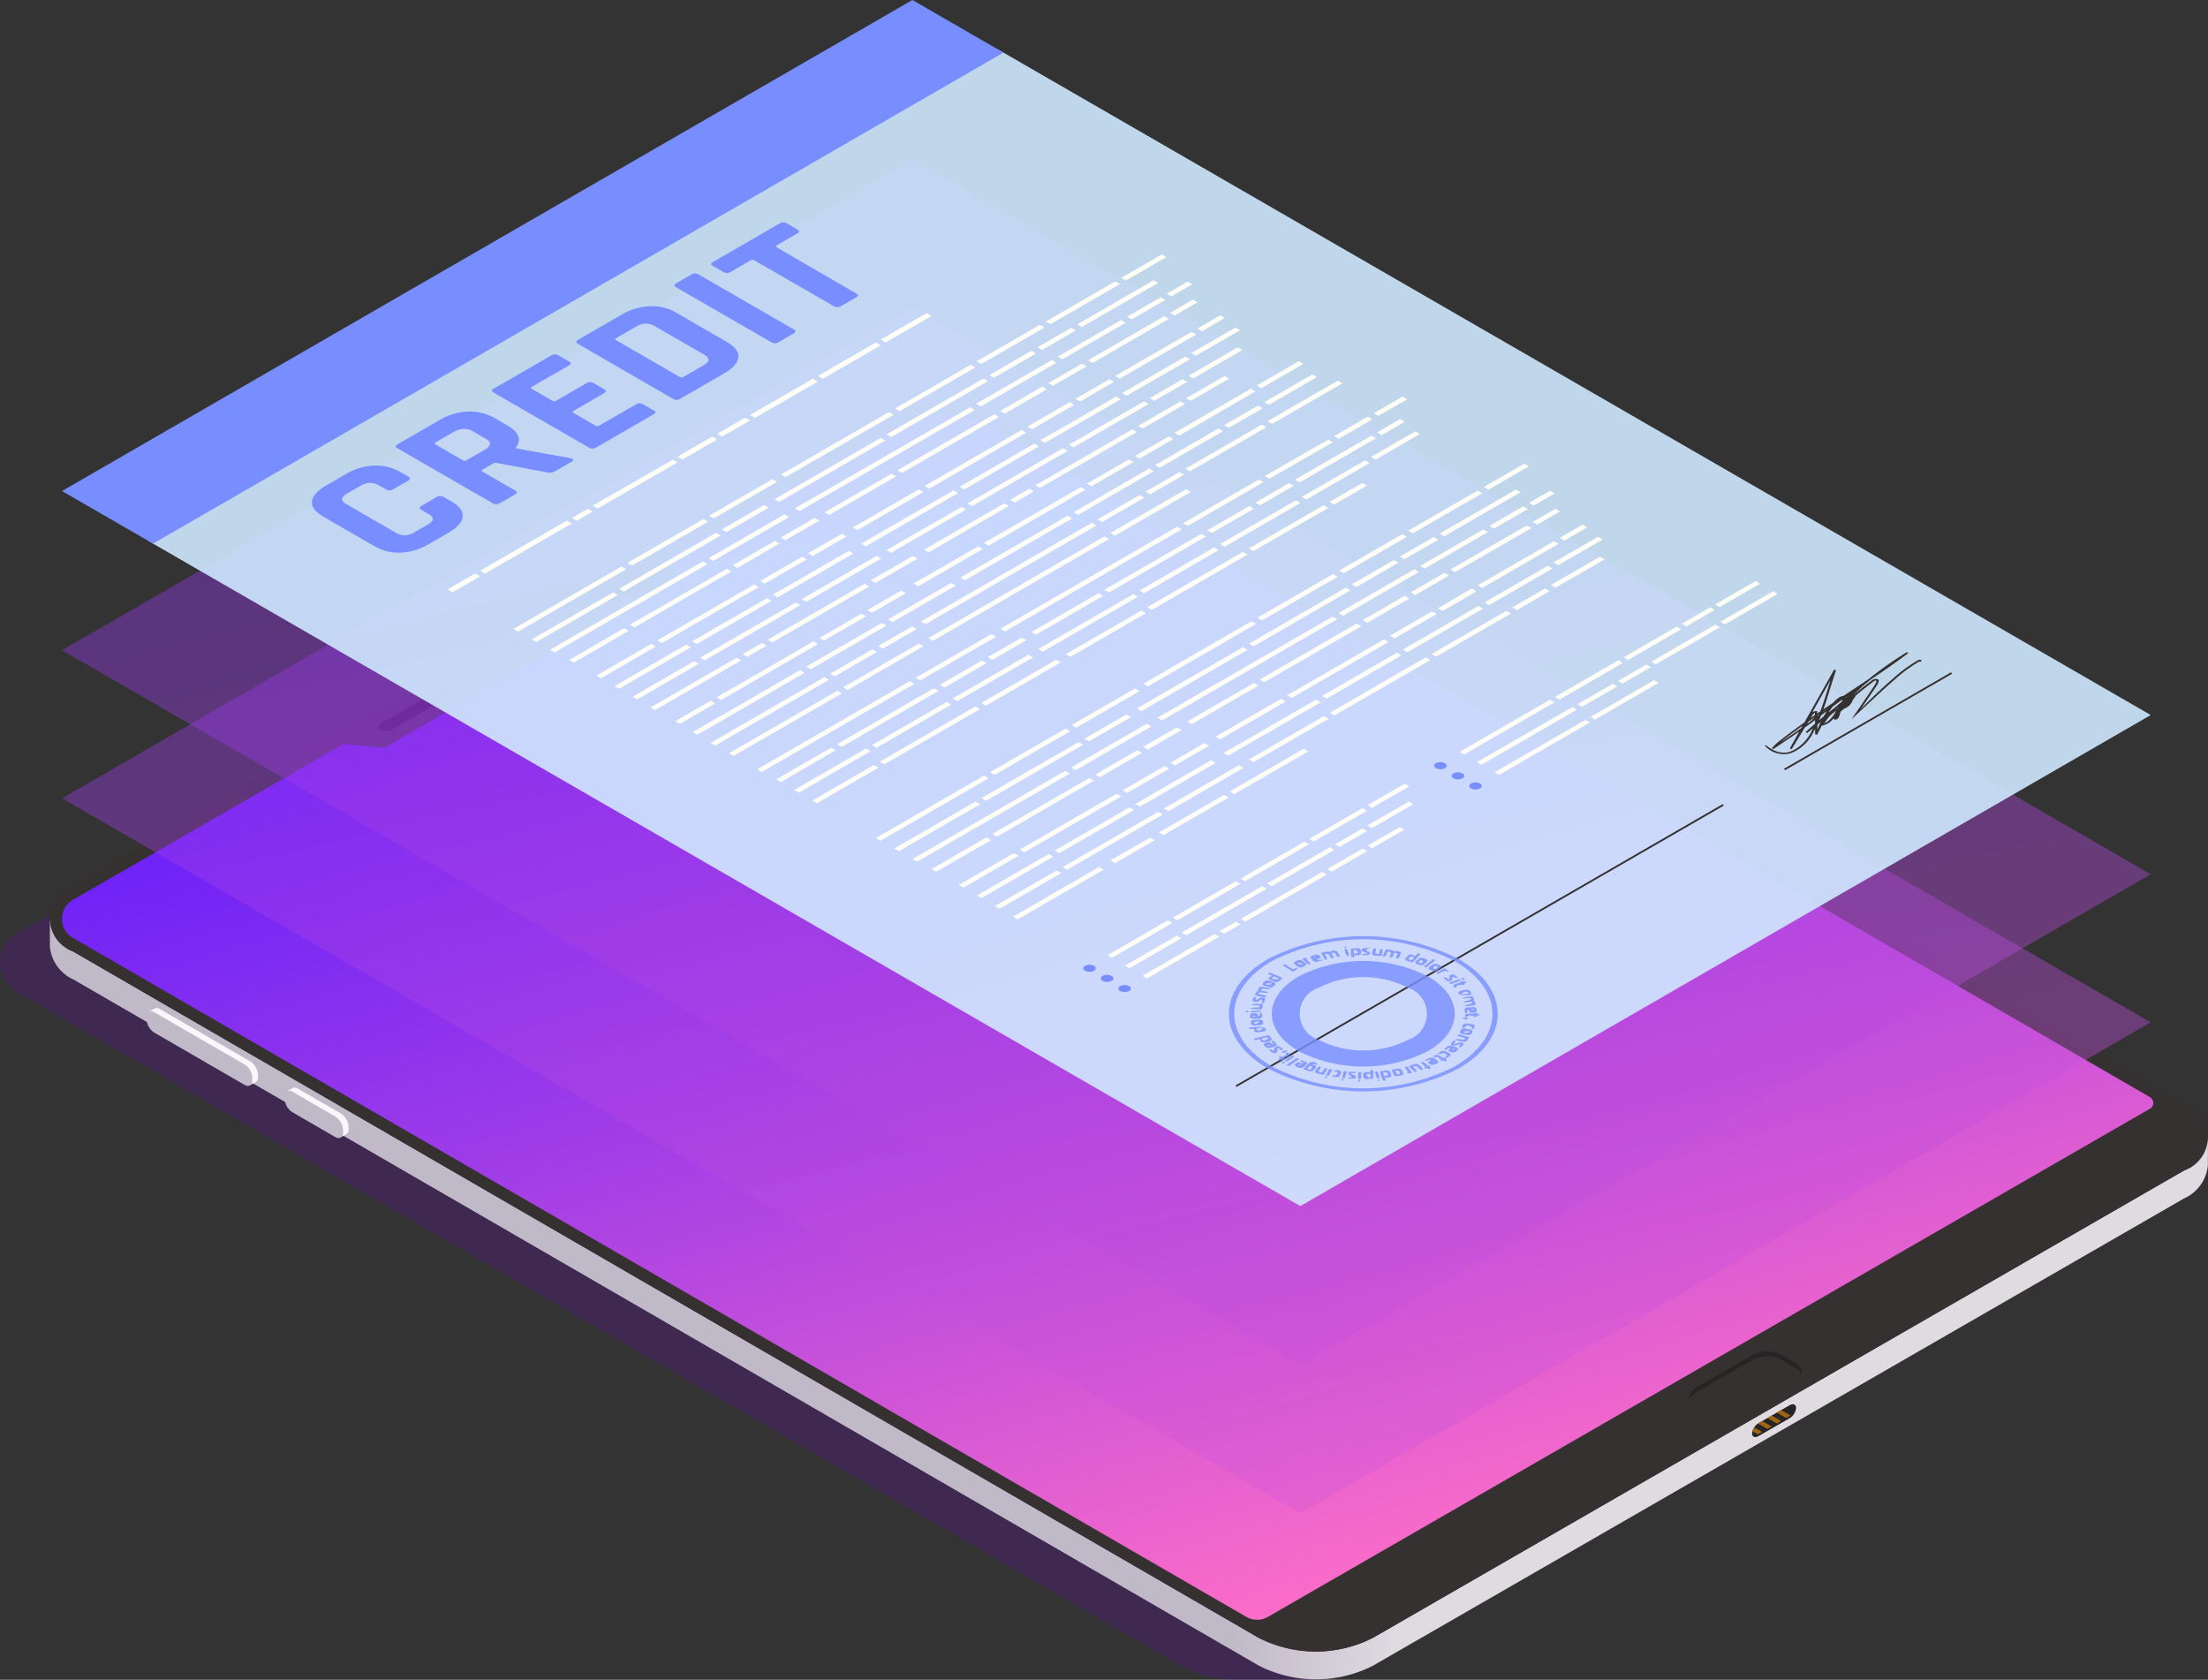 <svg xmlns="http://www.w3.org/2000/svg" xmlns:xlink="http://www.w3.org/1999/xlink" viewBox="0 0 83.496 63.514"><rect x="0" y="0" width="83.496" height="63.514" fill="#333333" stroke="none"/><defs><style>.cls-1{fill:#262424;}.cls-2{isolation:isolate;}.cls-3{fill:#50197c;}.cls-14,.cls-15,.cls-3{opacity:0.4;}.cls-14,.cls-15,.cls-18,.cls-3{mix-blend-mode:multiply;}.cls-4{fill:url(#_ÂÁ_Ï_ÌÌ_È_ËÂÌÚ_95);}.cls-5{fill:url(#_ÂÁ_Ï_ÌÌ_È_ËÂÌÚ_4);}.cls-6{fill:#c0b9c8;}.cls-7{fill:#f9f7fb;}.cls-8{fill:#353131;}.cls-9{fill:#191414;}.cls-10,.cls-11{fill:#d0d6d6;}.cls-10{opacity:0.1;}.cls-11{opacity:0.2;mix-blend-mode:screen;}.cls-12{clip-path:url(#clip-path);}.cls-13{fill:#9e6512;}.cls-14{fill:url(#_ÂÁ_Ï_ÌÌ_È_ËÂÌÚ_242);}.cls-15{fill:url(#_ÂÁ_Ï_ÌÌ_È_ËÂÌÚ_242-2);}.cls-16{fill:#cfe9ff;opacity:0.9;}.cls-17,.cls-18{fill:#788eff;}.cls-18{opacity:0.8;}.cls-19{fill:#fffff7;}</style><linearGradient id="_ÂÁ_Ï_ÌÌ_È_ËÂÌÚ_95" x1="35.481" y1="14.913" x2="49.315" y2="61.579" gradientUnits="userSpaceOnUse"><stop offset="0" stop-color="#5917ff"/><stop offset="0.159" stop-color="#6d22f8"/><stop offset="0.485" stop-color="#a13de7"/><stop offset="0.946" stop-color="#f569ca"/><stop offset="1" stop-color="#ff6ec7"/></linearGradient><linearGradient id="_ÂÁ_Ï_ÌÌ_È_ËÂÌÚ_4" x1="52.886" y1="49.119" x2="46.504" y2="49.119" gradientUnits="userSpaceOnUse"><stop offset="0" stop-color="#e0dbe1"/><stop offset="1" stop-color="#c0b9c8"/></linearGradient><clipPath id="clip-path"><path class="cls-1" d="M67.675,53.625,66.5,54.3c-.136.078-.246.031-.246-.1a.515.515,0,0,1,.247-.39l1.171-.674c.136-.079.247-.032.247.1A.51.51,0,0,1,67.675,53.625Z"/></clipPath><linearGradient id="_ÂÁ_Ï_ÌÌ_È_ËÂÌÚ_242" x1="34.763" y1="2.283" x2="52.525" y2="82.967" gradientUnits="userSpaceOnUse"><stop offset="0" stop-color="#852ef0"/><stop offset="0.178" stop-color="#9536eb"/><stop offset="0.523" stop-color="#bd4cdd"/><stop offset="0.997" stop-color="#ff6ec7"/><stop offset="1" stop-color="#ff6ec7"/></linearGradient><linearGradient id="_ÂÁ_Ï_ÌÌ_È_ËÂÌÚ_242-2" x1="34.782" y1="-1.016" x2="56.147" y2="89.332" xlink:href="#_ÂÁ_Ï_ÌÌ_È_ËÂÌÚ_242"/></defs><g class="cls-2"><g id="_0" data-name="0"><g id="_16" data-name="16"><path class="cls-3" d="M82.455,42.828,38.667,17.481a4.4,4.4,0,0,0-2.149-.52h-2.8a4.4,4.4,0,0,0-2.136.515L.9,35.147a1.321,1.321,0,0,0-.017,2.5L44.674,62.994a4.315,4.315,0,0,0,2.015.518l2.913,0A4.418,4.418,0,0,0,51.763,63l30.676-17.67A1.322,1.322,0,0,0,82.455,42.828Z"/><path class="cls-4" d="M2.77,35.761,48.518,62.287l32.554-18.8c.837-.483,2.352-1.095,1.517-1.579L37.134,15.649a7.837,7.837,0,0,0-3.009.065L2.42,34.036A1.114,1.114,0,0,0,2.77,35.761Z"/><path class="cls-5" d="M83.493,43a1.525,1.525,0,0,1-.9,1.258L51.915,61.932a4.758,4.758,0,0,1-4.316,0L2.772,35.982a1.517,1.517,0,0,1-.886-1.243l0,1.052a1.518,1.518,0,0,0,.885,1.242L47.6,62.979a4.755,4.755,0,0,0,4.316.005l30.676-17.67a1.528,1.528,0,0,0,.9-1.258Z"/><path class="cls-6" d="M9.248,40.25,5.837,38.276c-.162-.093-.292-.017-.292.171v.093a.64.64,0,0,0,.291.506L9.247,41.02c.16.092.292.015.292-.171v-.093A.645.645,0,0,0,9.248,40.25Z"/><path class="cls-7" d="M9.723,40.47a.711.711,0,0,0-.1-.187.545.545,0,0,0-.165-.154L6.049,38.155a.205.205,0,0,0-.205-.021l-.213.122a.207.207,0,0,1,.206.02L9.248,40.25a.557.557,0,0,1,.165.154.724.724,0,0,1,.1.187.517.517,0,0,1,.029.165v.093a.2.2,0,0,1-.087.19l.213-.121a.208.208,0,0,0,.087-.19v-.093A.536.536,0,0,0,9.723,40.47Z"/><path class="cls-7" d="M13.15,42.441a.727.727,0,0,0-.1-.187.557.557,0,0,0-.165-.154l-1.617-.935a.2.2,0,0,0-.205-.021l-.213.121a.207.207,0,0,1,.206.021l1.617.936a.557.557,0,0,1,.165.154.708.708,0,0,1,.1.187.517.517,0,0,1,.029.165v.093a.2.2,0,0,1-.087.19l.213-.122a.206.206,0,0,0,.087-.19v-.093A.546.546,0,0,0,13.15,42.441Z"/><path class="cls-6" d="M12.675,42.222l-1.617-.936c-.162-.093-.292-.017-.292.171v.093a.644.644,0,0,0,.292.506l1.617.936c.16.092.292.015.292-.171v-.093A.644.644,0,0,0,12.675,42.222Z"/><path class="cls-8" d="M82.608,41.762,37.781,15.816a4.757,4.757,0,0,0-4.317-.005L2.789,33.481a1.321,1.321,0,0,0-.017,2.5L47.6,61.928a4.76,4.76,0,0,0,4.317,0l30.675-17.67A1.321,1.321,0,0,0,82.608,41.762Zm-1.308.162L47.944,61.138a.81.81,0,0,1-.811,0L2.758,35.462a.83.83,0,0,1,0-1.437L12.993,28.13l1.54.144,11.116-6.417-.246-.875,8.187-4.716a4.134,4.134,0,0,1,4.134,0L81.3,41.484A.254.254,0,0,1,81.3,41.924Z"/><path class="cls-1" d="M67.914,51.544l-.577-.334a1.2,1.2,0,0,0-1.1.04l-2.064,1.189a.654.654,0,0,0-.243.227.376.376,0,0,0,.171.532l.578.334a1.2,1.2,0,0,0,1.1-.04L67.842,52.3a.65.65,0,0,0,.244-.227A.375.375,0,0,0,67.914,51.544Z"/><path class="cls-8" d="M67.914,51.739l-.577-.334a1.206,1.206,0,0,0-1.1.04l-2.064,1.189a.648.648,0,0,0-.243.228.385.385,0,0,0-.035.1.446.446,0,0,0,.206.236l.578.334a1.2,1.2,0,0,0,1.1-.04L67.842,52.3a.65.65,0,0,0,.244-.227.388.388,0,0,0,.034-.1A.445.445,0,0,0,67.914,51.739Z"/><path class="cls-9" d="M19.951,24.684a.733.733,0,0,1-.667,0,.2.2,0,0,1,0-.386.733.733,0,0,1,.667,0A.2.2,0,0,1,19.951,24.684Z"/><path class="cls-10" d="M19.381,24.638a.543.543,0,0,0,.493-.013.15.15,0,0,0-.009-.285.542.542,0,0,0-.493.012A.151.151,0,0,0,19.381,24.638Z"/><path class="cls-10" d="M19.484,24.561a.3.3,0,0,0,.268-.007.082.082,0,0,0,0-.155.3.3,0,0,0-.268.006A.083.083,0,0,0,19.484,24.561Z"/><path class="cls-11" d="M19.567,24.51a.108.108,0,0,0,.1,0c.027-.016.026-.042,0-.057a.108.108,0,0,0-.1,0C19.538,24.469,19.539,24.494,19.567,24.51Z"/><path class="cls-9" d="M24.281,21.651l-2.137,1.235c-.132.076-.147.191-.032.257a.5.5,0,0,0,.446-.018L24.7,21.89c.132-.076.146-.191.032-.257A.5.5,0,0,0,24.281,21.651Z"/><path class="cls-9" d="M16.561,26.109l-2.138,1.234c-.132.076-.146.192-.032.258a.5.5,0,0,0,.446-.019l2.138-1.234c.132-.077.146-.192.032-.258A.493.493,0,0,0,16.561,26.109Z"/><path class="cls-1" d="M67.675,53.625,66.5,54.3c-.136.078-.246.031-.246-.1a.515.515,0,0,1,.247-.39l1.171-.674c.136-.079.247-.032.247.1A.51.51,0,0,1,67.675,53.625Z"/><g class="cls-12"><path class="cls-13" d="M66.059,53.811l-.163.094.578.334.163-.094Zm.358-.207-.163.094.579.334L67,53.938Zm.359-.207-.163.094.578.334.163-.094Zm.358-.207-.163.094.578.334.163-.094Z"/></g><polygon class="cls-14" points="34.503 11.619 2.344 30.186 49.173 57.223 81.331 38.656 34.503 11.619"/><polygon class="cls-15" points="34.503 6.021 2.344 24.587 49.173 51.624 81.331 33.057 34.503 6.021"/><polygon class="cls-16" points="81.331 27.037 49.173 45.604 5.612 20.454 37.77 1.887 81.331 27.037"/><polygon class="cls-17" points="37.947 1.989 5.788 20.556 2.344 18.567 34.503 0 37.947 1.989"/><path class="cls-17" d="M41.036,36.518a.1.1,0,0,0,0,.19.362.362,0,0,0,.33,0,.1.1,0,0,0,0-.19A.362.362,0,0,0,41.036,36.518Zm.664.383a.1.1,0,0,0,0,.191.369.369,0,0,0,.33,0,.1.1,0,0,0,0-.191A.369.369,0,0,0,41.7,36.9Zm.664.383a.1.1,0,0,0,0,.191.369.369,0,0,0,.33,0,.1.1,0,0,0,0-.191A.369.369,0,0,0,42.364,37.284Z"/><polygon class="cls-8" points="46.723 41.042 46.757 41.1 65.185 30.461 65.151 30.402 46.723 41.042"/><polygon class="cls-8" points="73.783 25.419 67.464 29.067 67.498 29.126 73.817 25.477 73.783 25.419"/><path class="cls-8" d="M72.617,24.945a.208.208,0,0,0-.1.026,5.646,5.646,0,0,0-.932.686c-.431.375-.841.764-1.222,1.159q.156-.225.308-.45.142-.21.284-.421c.145-.216.075-.251.052-.262a.239.239,0,0,0-.167.01c-.034.011-.486.361-.661.51l-.1.087a6.288,6.288,0,0,1,.645-.58c.489-.329.975-.666,1.433-1.01-.023-.041-.047-.039-.063-.031a13.892,13.892,0,0,0-1.435,1.012l-.778.518-.183.121c-.119-.012-.307.177-.309.179-.022.023-.044.046-.064.07l-.374.252c.1-.268.179-.536.261-.8.068-.221.139-.449.216-.673-.051-.031-.073-.024-.08-.012l-1.113,1.98c-.3.214-.6.431-.879.652a2.063,2.063,0,0,0-.35.32c.033.036.055.035.069.026.32-.214.649-.433.967-.656l-.358.637c.048.034.071.027.079.015l.486-.8.14-.1c.083-.061.166-.122.248-.184l0,.138q-.182.156-.355.314c.03.04.055.038.068.027.072-.057.143-.114.213-.172-.017.036-.036.072-.055.107a1.555,1.555,0,0,1-.687.726.846.846,0,0,1-.267.089.858.858,0,0,1-.432-.066,1.5,1.5,0,0,1-.327-.2.063.063,0,0,0-.057,0,.853.853,0,0,0,.335.248.991.991,0,0,0,.5.073.917.917,0,0,0,.3-.1,1.6,1.6,0,0,0,.712-.748c.019-.034.036-.069.054-.1l0,.2c.056.025.075.018.081.007l.172-.332a.724.724,0,0,0,.452-.283c.012.054.032.061.054.059.13-.013.162-.144.186-.24a.389.389,0,0,1,.017-.06,1.668,1.668,0,0,1,.139-.118.513.513,0,0,0,.32-.321,1.383,1.383,0,0,0,.115-.171l.066-.057c.172-.148.615-.49.634-.5a.159.159,0,0,1,.071-.015c.013.007.026.058-.076.21s-.188.28-.283.42c-.189.279-.383.56-.576.836.548-.5,1.074-1.012,1.636-1.5a5.6,5.6,0,0,1,.92-.678.365.365,0,0,0,.089-.01C72.657,24.952,72.638,24.946,72.617,24.945Zm-4.506,2.588c-.258.184-.525.365-.791.543l.1-.08c.239-.187.488-.371.741-.553Zm.992-.742-.2.15A1.591,1.591,0,0,1,69.1,26.791Zm-.241.263.094-.072.121-.092-.048.088c-.025.039-.048.078-.071.116-.057.048-.115.095-.171.143Q68.826,27.146,68.862,27.054Zm-.146.032A.22.22,0,0,1,68.8,27,.33.33,0,0,1,68.716,27.086Zm.508-1.376c-.032.1-.064.2-.094.3-.091.292-.183.589-.293.884l-.123.085,0-.1c-.133.018-.159.038-.182.059Zm-.735,1.407a.549.549,0,0,1,.141-.173l0,.094-.165.114Zm-.157.257.055-.091.246-.172A1.738,1.738,0,0,1,68.332,27.374Zm.393.215,0-.186.13-.109C68.819,27.362,68.725,27.589,68.725,27.589Zm.566-.49a.778.778,0,0,1-.3.254,1.282,1.282,0,0,1,.44-.471A1.2,1.2,0,0,1,69.291,27.1Zm.2-.325c-.04.023-.067.039-.093.056.064-.053.09-.073.116-.093Zm-.022-.092-.1.088c-.074.057-.146.114-.218.172.028-.05.038-.064.047-.078l.031-.044.067-.093q.185-.14.377-.278c0,.024-.011.049-.018.073Zm.293-.261a.34.34,0,0,1,.111-.113C69.831,26.345,69.794,26.383,69.759,26.421Z"/><path class="cls-18" d="M47.96,36.257c-1.985,1.146-1.985,3.005,0,4.151a7.946,7.946,0,0,0,7.189,0c1.985-1.146,1.985-3.005,0-4.151A7.946,7.946,0,0,0,47.96,36.257Zm7.047,4.069a7.637,7.637,0,0,1-6.905,0c-1.906-1.1-1.906-2.886,0-3.987a7.637,7.637,0,0,1,6.905,0C56.913,37.44,56.913,39.225,55.007,40.326Zm-5.9-.581a5.406,5.406,0,0,0,4.892,0c1.351-.78,1.351-2.045,0-2.825a5.406,5.406,0,0,0-4.892,0C47.757,37.7,47.757,38.965,49.108,39.745Zm.747-2.393a3.754,3.754,0,0,1,3.4,0,1.035,1.035,0,0,1,0,1.961,3.754,3.754,0,0,1-3.4,0A1.035,1.035,0,0,1,49.855,37.352Zm-.955-.615c-.027,0-.387-.231-.387-.231,0-.015.057-.045.057-.045.026,0,.328.193.328.193a1.611,1.611,0,0,0,.154-.073C49.119,36.623,48.9,36.737,48.9,36.737Zm.367-.178.064-.027c.037-.016.059-.034.065-.055s-.005-.042-.033-.064l-.1-.076a.172.172,0,0,0-.1-.037.221.221,0,0,0-.11.02L49,36.347c-.038.016-.061.034-.065.054s0,.042.033.064l.1.077a.172.172,0,0,0,.095.037A.234.234,0,0,0,49.267,36.559Zm-.21-.131a.22.22,0,0,1,.213.022A.217.217,0,0,1,49.057,36.428Zm.405.037-.216-.207c.006-.015.071-.038.071-.038.173.006.12.025.12.025-.036.012-.041.03-.017.053l.139.133c-.007.015-.071.038-.071.038A.023.023,0,0,1,49.462,36.465Zm.269-.1a.24.24,0,0,0,.114-.008l.179-.05c-.043-.05-.2,0-.2,0-.074-.032.129-.089.129-.089s-.042-.073-.042-.073a.131.131,0,0,0-.082-.047.24.24,0,0,0-.114.008l-.064.018a.138.138,0,0,0-.082.047.053.053,0,0,0,.013.066l.072.085A.134.134,0,0,0,49.731,36.361ZM49.68,36.2c.141-.006.032.024.032.024S49.68,36.2,49.68,36.2Zm.41.066-.13-.23a.309.309,0,0,1,.085-.027c.073-.011.091-.017.111-.021A.22.22,0,0,1,50.3,36c.008-.025.035-.041.083-.05a.256.256,0,0,1,.135,0,.115.115,0,0,1,.067.053l.09.161a.3.3,0,0,1-.084.027.882.882,0,0,1-.113-.164c-.125-.009-.138.008-.124.033l.084.148a.285.285,0,0,1-.085.028.876.876,0,0,1-.112-.165c-.133-.007-.145.009-.131.034l.084.149a.266.266,0,0,1-.084.027C50.1,36.279,50.094,36.276,50.09,36.269Zm.755-.413c-.018-.065.059-.072.059-.072C50.922,35.849,50.845,35.856,50.845,35.856Zm.082.294a1.368,1.368,0,0,1-.087-.248.328.328,0,0,1,.091-.02,1.4,1.4,0,0,1,.087.248A.3.3,0,0,1,50.927,36.15Zm.179.043a.357.357,0,0,0,.1.007c.017-.011.006-.1.006-.1a.2.2,0,0,0,.095.023.24.24,0,0,0,.137-.028.06.06,0,0,0,.027-.063l-.012-.095a.076.076,0,0,0-.043-.061.205.205,0,0,0-.107-.017.272.272,0,0,0-.089.011,1.158,1.158,0,0,0-.133,0A1.861,1.861,0,0,0,51.106,36.193Zm.14-.274a.146.146,0,0,1,.107.116c-.128.036-.151.024-.154,0l-.009-.071C51.186,35.935,51.205,35.921,51.246,35.919Zm.244.005a.059.059,0,0,1,.035-.053.261.261,0,0,1,.106-.015l.148,0c0,.055-.127.053-.127.053-.007.039.082.071.082.071a.206.206,0,0,1,.065.031c.014.086-.034.109-.127.107l-.17,0c0-.054.152-.052.152-.052.028,0,.044-.005.044-.015a.592.592,0,0,0-.122-.057.2.2,0,0,1-.066-.03A.042.042,0,0,1,51.49,35.924Zm.4.118.038-.168a.36.36,0,0,1,.1,0c.016.012-.02.176-.02.176.118.04.141.028.147,0l.036-.155a.323.323,0,0,1,.095,0,1.157,1.157,0,0,1-.038.252.329.329,0,0,1-.1,0c-.072-.008-.091-.007-.109-.008a.239.239,0,0,1-.128-.032A.06.06,0,0,1,51.888,36.042Zm.4.1.112-.233a.34.34,0,0,1,.1,0c.072.014.091.015.113.018.075.012.1.029.117.054a.167.167,0,0,1,.116-.016c.07.011.1.023.116.041a.058.058,0,0,1,.005.066l-.079.162a.335.335,0,0,1-.1,0c-.014-.014.064-.173.064-.173-.1-.047-.124-.038-.136-.012l-.072.151a.368.368,0,0,1-.1-.005c-.013-.013.064-.173.064-.173-.1-.048-.129-.038-.141-.014l-.073.152a.371.371,0,0,1-.1,0C52.288,36.153,52.284,36.149,52.287,36.142Zm.854.149a.119.119,0,0,0,.077.046.3.3,0,0,0,.084.017c.047.02.115.04.115.04a4,4,0,0,0,.288-.311c-.008-.015-.077-.034-.077-.034-.025.005-.115.11-.115.11-.134-.07-.171-.073-.2-.066a.146.146,0,0,0-.08.047l-.073.085C53.136,36.25,53.13,36.272,53.141,36.291Zm.12-.039.069-.08c.143.007.151.025.131.048l-.055.064a.077.077,0,0,1-.086.019C53.25,36.27,53.252,36.262,53.261,36.252Zm.6.206.09-.081c.024-.022.034-.043.025-.064a.11.11,0,0,0-.071-.052l-.067-.025a.239.239,0,0,0-.112-.016.147.147,0,0,0-.09.041l-.09.08c-.026.023-.034.044-.027.064a.119.119,0,0,0,.073.053l.066.025a.249.249,0,0,0,.112.015A.161.161,0,0,0,53.865,36.458Zm-.23-.061a.837.837,0,0,1,.1-.1c.127.047.041.123.041.123C53.647,36.409,53.637,36.4,53.635,36.4Zm.647-.1c.005.015-.351.288-.351.288a.3.3,0,0,1-.088-.024c0-.016.352-.289.352-.289A.28.28,0,0,1,54.282,36.293Zm-.028.151a.174.174,0,0,0-.095.036l-.1.076c-.029.022-.041.043-.035.064s.027.039.065.055l.063.028a.241.241,0,0,0,.11.02.182.182,0,0,0,.1-.036l.1-.077q.04-.032.033-.063c0-.021-.027-.039-.064-.055l-.064-.028A.23.23,0,0,0,54.254,36.444Zm.127.106a.941.941,0,0,1-.109.1c-.12-.052-.025-.125-.025-.125C54.371,36.538,54.379,36.544,54.381,36.55Zm.294.124a.158.158,0,0,1,.053,0c.066.046.02.071.02.071-.095-.045-.126-.044-.16-.026l-.2.106a.245.245,0,0,1-.078-.034c0-.014.309-.179.309-.179a.258.258,0,0,1,.079.033C54.7,36.662,54.675,36.674,54.675,36.674Zm-.079.307c.006-.015.053-.034.053-.034a.545.545,0,0,1,.111.073.044.044,0,0,0,.047.012.184.184,0,0,0,0-.091c.009-.061.023-.072.046-.081a.182.182,0,0,1,.094-.015.166.166,0,0,1,.084.039l.087.07c0,.015-.053.035-.053.035a.418.418,0,0,1-.1-.062.074.074,0,0,0-.049.08c-.012.06-.027.071-.05.081a.167.167,0,0,1-.18-.027Zm.731-.009a.2.2,0,0,1,.065.042c-.005.014-.074.038-.074.038a.191.191,0,0,1-.064-.042C55.26,36.995,55.327,36.972,55.327,36.972Zm-.508.177.359-.125a.176.176,0,0,1,.065.041c-.006.015-.365.14-.365.14a.167.167,0,0,1-.065-.041Q54.8,37.153,54.819,37.149ZM55.4,37.1a.172.172,0,0,1,.061.043c-.009.015-.084.038-.084.038a.054.054,0,0,1-.035.074c-.07-.043-.246.009-.246.009a.111.111,0,0,1-.067.091c-.072-.057-.077-.079-.067-.1a.123.123,0,0,1,.077-.049l.181-.054c-.006-.04.05-.056.05-.056A.219.219,0,0,0,55.4,37.1Zm-.149.36a.157.157,0,0,0-.089.042.054.054,0,0,0,0,.067c.093.12.488.039.488.039s-.057-.127-.057-.127a.126.126,0,0,0-.072-.052.247.247,0,0,0-.115,0Zm.256.05.027.046c-.005.007-.176.042-.176.042-.043.009-.072,0-.085-.02.021-.056.167-.086.167-.086C55.488,37.5,55.5,37.505,55.5,37.515Zm.179.148c.076.161.064.185.031.2a.089.089,0,0,1,.077.053c.015.04.009.061-.011.077a.182.182,0,0,1-.1.033l-.285.033c-.023-.064.259-.1.259-.1.028-.071,0-.08-.044-.075l-.265.031c-.023-.064.259-.1.259-.1.027-.075,0-.084-.044-.079l-.265.031C55.27,37.711,55.682,37.663,55.682,37.663Zm-.164.431a.208.208,0,0,0-.106.026.063.063,0,0,0-.031.064l.012.114a.221.221,0,0,0,.078.008c.019-.011.008-.115.008-.115.078-.027.093.1.093.1a.652.652,0,0,0,.133.007.211.211,0,0,0,.105-.027.065.065,0,0,0,.032-.064c-.008-.068-.022-.089-.049-.1a.207.207,0,0,0-.11-.019Zm.222.087c-.1.05-.106-.02-.106-.02C55.735,38.163,55.74,38.17,55.74,38.181Zm.12.161.086,0c0,.065-.089.064-.089.064a.11.11,0,0,1-.093.056c-.024-.058-.222-.061-.222-.061a.231.231,0,0,1-.137.06c-.014-.07,0-.091.026-.105a.2.2,0,0,1,.108-.021l.2,0a.129.129,0,0,1,.091-.035C55.85,38.34,55.854,38.342,55.86,38.342Zm-.554.137.206.011a.075.075,0,0,1-.08.062.155.155,0,0,1-.053-.014l-.085-.04C55.288,38.482,55.294,38.479,55.306,38.479Zm.338.253a.193.193,0,0,1,.1.035.057.057,0,0,1,.015.066l-.027.076a.287.287,0,0,1-.083,0c-.014-.013.01-.078.01-.078a.574.574,0,0,0-.193-.053.158.158,0,0,0-.085.088.262.262,0,0,1-.083,0c-.013-.013.013-.089.013-.089a.1.1,0,0,1,.059-.057.223.223,0,0,1,.113-.009Zm-.228.17a.247.247,0,0,0-.116,0,.114.114,0,0,0-.067.054c-.037.07-.037.091-.02.11a.152.152,0,0,0,.091.04l.158.028a.243.243,0,0,0,.115,0,.117.117,0,0,0,.069-.053l.023-.044a.057.057,0,0,0,0-.067.159.159,0,0,0-.093-.039Zm.154.127a.424.424,0,0,1-.229.019c.045-.083.2-.056.2-.056C55.576,39.011,55.576,39.019,55.57,39.029Zm-.406.09.385.1c.009.015-.021.055-.021.055-.03.015-.026.034-.044.058a.171.171,0,0,1-.2.056l-.268-.067c.046-.061.309.006.309.006.1-.055.085-.071.045-.081l-.249-.063c-.01-.015.02-.055.02-.055A.024.024,0,0,1,55.164,39.119Zm.038.3a.178.178,0,0,1,.071.009c.036.012.058.026.064.043s0,.037-.026.06l-.073.075a.231.231,0,0,1-.075-.012c-.008-.014.054-.077.054-.077-.014-.033-.031-.031-.057-.021l-.091.03a.256.256,0,0,1-.077.018.2.2,0,0,1-.069-.01c-.07-.023-.082-.058-.035-.1l.083-.086a.254.254,0,0,1,.075.013c.006.014-.067.089-.067.089.019.035.036.033.06.024l.086-.03A.3.3,0,0,1,55.2,39.419Zm-.383.12a.176.176,0,0,0-.093.039l-.114.094c0,.014.051.034.051.034a.625.625,0,0,0,.132-.088c.091.008-.039.114-.039.114.005.015.1.053.1.053a.232.232,0,0,0,.111.017.167.167,0,0,0,.094-.039l.04-.033c.027-.022.037-.044.032-.065s-.028-.038-.067-.053l-.134-.055A.224.224,0,0,0,54.819,39.539Zm.2.143c-.145.027-.075-.031-.075-.031C55.012,39.67,55.021,39.677,55.023,39.682Zm-.349.079.126.062c.035.018.054.037.057.058s-.012.041-.043.062L54.727,40a.209.209,0,0,1-.073-.022c0-.015.073-.065.073-.065-.006-.043-.122-.1-.122-.1a.342.342,0,0,0-.15.053.2.2,0,0,1-.073-.022c0-.015.086-.073.086-.073a.183.183,0,0,1,.1-.033A.2.2,0,0,1,54.674,39.761Zm-.048.225a.571.571,0,0,1,.057.029c-.027.038.034.073.034.073,0,.016-.055.047-.055.047a.294.294,0,0,1-.086-.036.306.306,0,0,0-.064.029c-.07-.04-.02-.068-.02-.068a1.211,1.211,0,0,0-.139-.09.3.3,0,0,1-.169-.011.224.224,0,0,1,.144-.066.2.2,0,0,1,.1.028l.142.083A.256.256,0,0,1,54.626,39.986Zm-.593.034-.153.073c.062.043.2-.023.2-.023.085.021-.089.1-.089.1,0,.016.07.066.07.066a.187.187,0,0,0,.1.034.224.224,0,0,0,.108-.023l.055-.026q.054-.025.06-.057t-.039-.063l-.1-.073a.2.2,0,0,0-.1-.034A.224.224,0,0,0,54.033,40.02Zm.222.125c-.135.024-.041-.021-.041-.021A.124.124,0,0,1,54.255,40.145Zm-.205.136a.2.2,0,0,0,.057.111c-.005.015-.068.04-.068.04a.216.216,0,0,1-.073-.044.361.361,0,0,0-.073.022c-.055-.048,0-.07,0-.07a.863.863,0,0,0-.107-.1c-.076-.075-.038-.081,0-.077a.161.161,0,0,1,.093.038l.115.1Zm-.38,0,.141.148c-.006.015-.073.036-.073.036a1.136,1.136,0,0,1-.165-.149c-.135.008-.142.026-.121.049l.132.136c-.007.016-.073.036-.073.036a2.126,2.126,0,0,1-.23-.215c.009-.015.074-.036.074-.036.163-.052.2-.055.232-.05A.161.161,0,0,1,53.67,40.282Zm-.447.057.168.222a.264.264,0,0,1-.08.032c-.17-.019-.113-.034-.113-.034.037-.009.047-.026.028-.051l-.108-.142c.01-.015.08-.033.08-.033A.023.023,0,0,1,53.223,40.339Zm-.212.134a.114.114,0,0,0-.071-.052.259.259,0,0,0-.115,0l-.2.038a1.371,1.371,0,0,0,.119.243,1.618,1.618,0,0,0,.222-.03.168.168,0,0,0,.091-.041.054.054,0,0,0,0-.067Zm-.106.024.048.084a.237.237,0,0,1-.111.054.563.563,0,0,1-.071-.1c-.015-.025,0-.041.037-.048C52.891,40.479,52.9,40.486,52.905,40.5Zm-.393,0a.236.236,0,0,0-.11-.009.329.329,0,0,0-.085.018,1.2,1.2,0,0,0-.133.01,2.6,2.6,0,0,0,.109.347.371.371,0,0,0,.1,0c.015-.013-.027-.128-.027-.128a.227.227,0,0,0,.1.017c.081-.01.112-.021.13-.039a.055.055,0,0,0,.012-.065l-.035-.093A.092.092,0,0,0,52.512,40.5Zm-.052.074.032.087c-.119.046-.145.035-.154.01l-.026-.07c-.01-.025.006-.041.046-.046C52.449,40.555,52.455,40.562,52.46,40.573Zm-.443-.045.077-.006a1.311,1.311,0,0,1,.074.25.308.308,0,0,1-.09.018A1.249,1.249,0,0,1,52,40.54C52.007,40.53,52.011,40.528,52.017,40.528Zm.144.29c.015.065-.063.071-.063.071C52.084,40.824,52.161,40.818,52.161,40.818Zm-.24-.341a.357.357,0,0,0-.095-.008c-.018.011-.011.1-.011.1a.2.2,0,0,0-.094-.025.263.263,0,0,0-.139.025.067.067,0,0,0-.031.064l.008.094a.072.072,0,0,0,.041.062.2.2,0,0,0,.1.019.34.34,0,0,0,.089-.009c.059,0,.134,0,.134,0A1.823,1.823,0,0,0,51.921,40.477Zm-.154.271a.139.139,0,0,1-.1-.116c.131-.035.152-.022.154,0l.007.072C51.828,40.734,51.808,40.747,51.767,40.748Zm-.4.092.078,0c-.005.066-.083.064-.083.064C51.349,40.843,51.354,40.84,51.367,40.84Zm.114-.285-.016.242a.323.323,0,0,1-.1.009,1.136,1.136,0,0,1,0-.253.371.371,0,0,1,.1-.009C51.474,40.545,51.481,40.548,51.481,40.555Zm-.247.23a.245.245,0,0,1-.106.011l-.149-.01c.011-.054.135-.046.135-.046.012-.039-.073-.075-.073-.075a.179.179,0,0,1-.058-.034c0-.087.048-.107.141-.1l.169.011c-.01.054-.158.044-.158.044-.03,0-.045,0-.047.013a.544.544,0,0,0,.114.062.183.183,0,0,1,.061.033C51.273,40.758,51.259,40.775,51.234,40.785Zm-.3-.259-.076.238a.394.394,0,0,1-.1,0,1.336,1.336,0,0,1,.061-.251.342.342,0,0,1,.1,0C50.931,40.514,50.935,40.519,50.933,40.526Zm-.184.272.077.008a.094.094,0,0,1-.1.057C50.729,40.8,50.737,40.8,50.749,40.8Zm-.147-.074a.243.243,0,0,1-.116.005l-.129-.019c.025-.055.137-.038.137-.038a.216.216,0,0,0,.1-.108.346.346,0,0,0-.148-.054c.024-.055.153-.036.153-.036a.18.18,0,0,1,.1.037.052.052,0,0,1,.01.066l-.041.092A.1.1,0,0,1,50.6,40.724ZM50.13,40.7l.074.015a.11.11,0,0,1-.111.048c-.011-.013.015-.056.015-.056S50.119,40.7,50.13,40.7Zm.25-.254-.134.23a.348.348,0,0,1-.1-.007,1.422,1.422,0,0,1,.121-.244.348.348,0,0,1,.1.007C50.379,40.438,50.383,40.442,50.38,40.449Zm-.443.165a.688.688,0,0,1-.092-.011c-.112-.028-.136-.065-.1-.116l.116-.155a.359.359,0,0,1,.095.012c.01.014-.1.167-.1.167.095.056.123.049.141.025l.107-.145a.366.366,0,0,1,.1.012,1.7,1.7,0,0,1-.155.237.321.321,0,0,1-.095-.012C49.935,40.626,49.931,40.621,49.937,40.614Zm-.189-.22a.06.06,0,0,0,.022-.065c-.008-.019-.031-.035-.071-.048a.271.271,0,0,0-.078-.017c.053-.038.186.006.186.006.049-.05-.1-.1-.1-.1a.24.24,0,0,0-.113-.013.153.153,0,0,0-.088.043l-.218.222a1.233,1.233,0,0,0,.188.074.253.253,0,0,0,.113.012.15.15,0,0,0,.087-.043Zm-.2.055a.932.932,0,0,1-.114-.03c-.005-.008.075-.089.075-.089a.079.079,0,0,1,.087-.016c.048.051-.018.117-.018.117A.053.053,0,0,1,49.55,40.449Zm-.249-.107.1-.077c.028-.022.038-.043.032-.064s-.029-.038-.066-.054L49.2,40.08c-.057.045.09.106.09.106-.013.052-.2-.023-.2-.023a.317.317,0,0,0-.093.055c-.028.023-.039.044-.033.064s.028.039.067.055l.057.023a.236.236,0,0,0,.111.02A.17.17,0,0,0,49.3,40.342Zm-.218-.065c.053-.044.152,0,.152,0C49.093,40.29,49.085,40.283,49.083,40.277Zm.037-.225-.384.261a.283.283,0,0,1-.085-.028c0-.015.381-.275.381-.275a.288.288,0,0,1,.086.027C49.127,40.042,49.127,40.047,49.12,40.052Zm-.577.163a.26.26,0,0,1-.081-.031c0-.014.052-.047.052-.047a.286.286,0,0,1,.082.03C48.6,40.182,48.543,40.215,48.543,40.215Zm.338-.3c.013,0,.068.035.068.035a3.028,3.028,0,0,1-.286.191.256.256,0,0,1-.083-.03,2.987,2.987,0,0,1,.288-.191Zm-.46.182a.254.254,0,0,1-.078-.032c0-.016.063-.049.063-.049s-.048-.038-.048-.038c0-.016.047-.039.047-.039a.217.217,0,0,1,.074.03,1.666,1.666,0,0,0,.158-.078c-.021-.074.023-.1.023-.1.1.044.112.065.111.086s-.018.04-.052.059l-.149.079c.023.038-.022.063-.022.063A.2.2,0,0,0,48.421,40.1Zm.169-.366.108-.006c.014.018-.145.094-.145.094a.251.251,0,0,1-.076-.037c0-.014.056-.04.056-.04A.173.173,0,0,1,48.59,39.732Zm-.426.087a.166.166,0,0,1-.084-.039l-.088-.07c.005-.015.053-.034.053-.034a.362.362,0,0,1,.1.061.076.076,0,0,0,.05-.081c.01-.06.026-.071.05-.08a.164.164,0,0,1,.178.026l.1.079c-.006.015-.052.035-.052.035a.528.528,0,0,1-.112-.073.043.043,0,0,0-.047-.011.175.175,0,0,0,0,.09c-.009.061-.023.072-.046.082A.182.182,0,0,1,48.164,39.819Zm-.106-.2.143-.048a.113.113,0,0,0,.075-.051.058.058,0,0,0-.022-.065l-.1-.1a.224.224,0,0,0-.075.013c-.008.015.081.1.081.1-.049.045-.161-.068-.161-.068a.566.566,0,0,0-.125.029.123.123,0,0,0-.074.05c-.01.02,0,.042.021.066l.036.035a.149.149,0,0,0,.087.044A.252.252,0,0,0,48.058,39.618Zm-.142-.088a.1.1,0,0,1,.13.01C47.934,39.548,47.916,39.53,47.916,39.53Zm-.264-.243c.025.1.051.119.083.126a.268.268,0,0,0,.114-.007L48,39.368a.146.146,0,0,0,.085-.044.05.05,0,0,0-.008-.064l-.089-.118c-.025-.005-.567.132-.567.132s.021.054.021.054A1.448,1.448,0,0,0,47.652,39.287Zm.087.042c-.033-.043-.021-.059.022-.069l.113-.029c.041-.01.07-.005.087.017-.012.061-.153.1-.153.1C47.755,39.346,47.746,39.34,47.739,39.329Zm-.306-.429c0,.105.018.122.048.132a.268.268,0,0,0,.115,0l.159-.024a.2.2,0,0,0,.1-.035.054.054,0,0,0,.01-.065c-.079-.132-.653-.046-.653-.046C47.237,38.93,47.433,38.9,47.433,38.9Zm.114-.017.12-.018c.044-.006.071,0,.081.025-.027.059-.176.081-.176.081C47.487,38.9,47.5,38.89,47.547,38.883Zm.1-.118a.189.189,0,0,0,.1-.031.06.06,0,0,0,.022-.065c-.019-.072-.037-.092-.066-.1a.223.223,0,0,0-.112-.013l-.163.014a.18.18,0,0,0-.1.031.057.057,0,0,0-.022.065c.018.073.036.093.065.1a.225.225,0,0,0,.112.013Zm-.235-.076c.037-.061.193-.074.193-.074.022.086-.133.1-.133.1C47.421,38.707,47.416,38.7,47.412,38.689Zm.178-.171a.224.224,0,0,0,.107-.025.066.066,0,0,0,.033-.064l-.007-.114a.257.257,0,0,0-.078-.009c-.018.011-.011.116-.011.116-.081.025-.089-.1-.089-.1a.607.607,0,0,0-.134-.008.2.2,0,0,0-.106.025.061.061,0,0,0-.033.063c0,.069.018.089.043.1a.232.232,0,0,0,.111.02Zm-.219-.091c.1-.048.106.023.106.023C47.376,38.446,47.372,38.439,47.371,38.427Zm-.18-.152-.077,0c0-.066.083-.064.083-.064C47.21,38.272,47.2,38.275,47.191,38.275Zm.078-.009c.023-.054.442-.045.442-.045,0,.066-.423.056-.423.056S47.269,38.273,47.269,38.266Zm.315-.1-.289-.02c.014-.065.3-.045.3-.045.068-.069.047-.082,0-.086L47.326,38c.014-.066.431-.036.431-.036-.016.162-.033.181-.061.192A.235.235,0,0,1,47.584,38.168Zm-.122-.283a.148.148,0,0,1-.083-.031.054.054,0,0,1,0-.062l.033-.084a.249.249,0,0,1,.079,0c.014.012-.014.082-.014.082.029.03.045.025.065.012l.072-.044a.2.2,0,0,1,.065-.03.188.188,0,0,1,.072,0c.078.01.106.042.086.095l-.039.1a.286.286,0,0,1-.079,0c-.012-.013.021-.1.021-.1-.034-.03-.051-.025-.069-.013l-.068.044a.255.255,0,0,1-.065.031A.2.2,0,0,1,47.462,37.885Zm.38-.163-.393-.085c.085-.161.116-.177.159-.181a.045.045,0,0,1-.017-.069.127.127,0,0,1,.081-.062.26.26,0,0,1,.114,0l.274.06c-.04.061-.309,0-.309,0-.09.052-.075.068-.033.077l.254.055c-.04.061-.308,0-.308,0-.093.056-.078.071-.036.08l.254.055C47.862,37.722,47.854,37.724,47.842,37.722Zm.246-.384a.153.153,0,0,0,.086-.045l.037-.04c.023-.024.029-.045.019-.066a.12.12,0,0,0-.076-.049l-.145-.046a.237.237,0,0,0-.113-.01.153.153,0,0,0-.086.045l-.038.04c-.023.024-.029.047-.019.067a.122.122,0,0,0,.077.049l.144.045A.229.229,0,0,0,48.088,37.338Zm-.231-.129a.339.339,0,0,1,.24-.015c-.072.076-.21.032-.21.032C47.87,37.221,47.86,37.215,47.857,37.209Zm.431-.075a.164.164,0,0,0,.09-.037l.128-.106c-.005-.015-.49-.211-.49-.211a.194.194,0,0,0-.07.039,1.017,1.017,0,0,0,.171.082c-.14.067-.149.088-.142.107a.119.119,0,0,0,.068.053l.136.054A.242.242,0,0,0,48.288,37.134Zm-.2-.145c.06-.061.09-.064.128-.049l.1.041c.037.015.044.032.02.052a.419.419,0,0,1-.222-.025C48.1,37,48.088,37,48.086,36.989Z"/><path class="cls-17" d="M54.634,28.857a.1.1,0,0,1,0,.191.362.362,0,0,1-.33,0,.1.1,0,0,1,0-.191A.369.369,0,0,1,54.634,28.857Z"/><path class="cls-17" d="M54.968,29.241a.1.1,0,0,0,0,.19.362.362,0,0,0,.33,0,.1.1,0,0,0,0-.19A.362.362,0,0,0,54.968,29.241Z"/><path class="cls-17" d="M55.632,29.624a.1.1,0,0,0,0,.19.362.362,0,0,0,.33,0,.1.1,0,0,0,0-.19A.362.362,0,0,0,55.632,29.624Z"/><path class="cls-19" d="M25.623,17.267l.186.108,1.313-.758-.187-.108Zm2.553-1.474-1.055.609.186.108,1.056-.61Zm-6.551,4-.186-.107-3.282,1.894.187.108Zm6.737-4.1.187.107,2.378-1.373-.186-.108Zm5.13-2.747,1.737-1-.186-.107-1.737,1Zm-11.078,6.4-.186-.108-.6.349.186.107Zm3.023-1.961L22.414,19.12l.186.108,3.023-1.746Zm7.683-4.435-2.193,1.266.186.108,2.193-1.267ZM17.972,21.685l-1.041.6.186.108,1.041-.6ZM46.9,33.422l-.168-.1L44.351,34.7l.168.1Zm1.018-.015.168.1,2.377-1.373-.168-.1Zm3.965-2.862,1.407-.812-.167-.1-1.408.812Zm-1.4,1.381.168.1,1.04-.6-.167-.1Zm-3.562,1.29.167.1,2.407-1.39-.168-.1Zm4.6-2.659-2.009,1.16.168.1,2.009-1.16Zm.01,1.528-1.337.772.167.1,1.337-.771Zm.356-.012,1.217-.7-.167-.1-1.217.7Zm-.01-.761,1.56-.9-.167-.1-1.561.9Zm-1.872,1.654-3.079,1.778.167.1,3.079-1.777Zm-4.072,2.351L43.2,36.9l.167.1,2.735-1.58ZM44.5,35.38l-1.956,1.13.167.1,1.956-1.129Zm2.408-.431-.168-.1-.614.355.167.1ZM44.33,34.9l-.168-.1-2.28,1.317.167.1Zm3.563-1.291-.168-.1-3.039,1.755.167.1ZM36.932,13.664l.174.1,2.391-1.38-.174-.1Zm-.051.23-.173-.1-2.864,1.654.173.1Zm.533.288.174.1,1.591-.918-.174-.1Zm1.816-1.049.174.1,1.279-.739-.174-.1Zm.771.351.174.1,2.39-1.38-.173-.1Zm-2.177,2.053.174.1,1.591-.919-.174-.1Zm1.952-1.923-2.864,1.653.174.1,2.864-1.654Zm1.143.136-1.279.738.174.1,1.279-.739Zm2.7-3.149-2.883,1.664.174.1L43.79,10.7Zm-6.756,4.9-.174-.1L30.06,19.224l.173.1Zm-3.387,1.16-.173-.1-4.014,2.317.173.1Zm8.7-6.02-2.627,1.517.174.1,2.627-1.516Zm-8.383,5.041-.173-.1-4.088,2.361.173.1Zm7.352-2.058.174.1L44.2,12.056l-.173-.1Zm1.473-1.646.173.1,1.279-.738-.173-.1Zm-8.733,6.038-.173-.1L31.184,19.37l.174.1ZM37.6,15.666l-3.663,2.116.173.1,3.664-2.115Zm4.8-5.159.174.1,1.534-.886-.173-.1Zm-5.037,3.905-.174-.1-3.663,2.115.173.1Zm6.758-3.306.173.1.79-.456-.174-.1Zm.99.223-.859.5.173.1.86-.5Zm-6.254,4.8.173.1,1.591-.919-.174-.1Zm.434.745-.174-.1-2.828,1.633.173.1Zm2.66-2.532-1.279.738.174.1,1.279-.739Zm-1.523,2.471.173.1,2.829-1.633-.174-.1Zm1.748-2.6.174.1,2.883-1.664-.174-.1Zm3.044-.761,1.674-.967-.173-.1-1.675.967Zm-1.739,1.6.174.1,1.238-.714-.174-.1Zm-8.564,3.554-.174-.1-2.485,1.435.173.1Zm3.715-2.346-3.664,2.116.174.1,3.663-2.115Zm.71.386.174.1L42.38,15.1l-.174-.1Zm5.479-3.163-2.39,1.38.173.1L45,13.585Zm-.19,1.7L43.04,16.1l.174.1,1.591-.919Zm1.513-3.261-.86.5.174.1.859-.5ZM45.03,15.156l1.448-.836-.173-.1-1.449.836Zm.088-.846,1.857-1.073-.174-.1-1.857,1.072Zm-2.3,1.924L39.152,18.35l.173.1,3.664-2.115Zm-4.844,2.8-3.03,1.749.174.1,3.029-1.749Zm-1.61.134L33.525,20.8l.173.1,2.837-1.638ZM39.1,18.58l-.173-.1L38.2,18.9l.174.1Zm-2.863.061-.173-.1-3.5,2.018.173.1Zm4.139-1.594-.173-.1-3.617,2.088.174.1Zm4.453.674,2.882-1.664.174.1L45,17.822Zm.2.879-.174-.1-2.864,1.653.174.1Zm-1.534.09,1.279-.739-.173-.1-1.279.739Zm-.225.13-.173-.1-1.591.919.174.1Zm3.2-2.645,1.279-.738-.174-.1-1.279.738Zm1.461-.248.174.1,2.658-1.534-.174-.1Zm-5.993,4.456-.174-.1L35.107,24.13l.173.1Zm-1.172-.914,2.864-1.654-.174-.1L40.6,19.369Zm3.089-1.784,2.39-1.38-.174-.1-2.39,1.38ZM40.546,19.6l-.174-.1-4.059,2.344.173.1Zm7.433-4.292L49.8,14.258l-.174-.1-1.817,1.049Zm-6.695,4.461L34.828,23.5l.173.1,6.457-3.727Zm-6.56,2.4,2.435-1.406-.174-.1L34.55,22.064Zm12.8-7.592.174.1,1.592-.919-.174-.1Zm-2.934,1.895L47.475,14.8l-.174-.1-2.882,1.664Zm-1.5.868,1.279-.738-.173-.1-1.279.739Zm-1.816,1.048,1.591-.918-.173-.1-1.591.918Zm-3.888,2.245,3.664-2.115-.174-.1L37.21,20.528ZM47.831,18l.173.1L50.4,16.724l-.174-.1Zm-2.177,2.053.173.1,1.591-.918-.174-.1Zm1.952-1.923-2.864,1.654.174.1,2.863-1.654ZM46.088,20.8l-.174-.1-2.828,1.633.174.1Zm2.66-2.533-1.279.739.174.1,1.279-.739Zm-4.057,1.748-.174-.1-6.684,3.859.174.1Zm2.534.724.173.1,2.829-1.633-.174-.1Zm1.748-2.6.174.1,2.883-1.665-.174-.1Zm1.473-1.646.174.1,1.279-.738-.174-.1Zm1.571.885,1.674-.966-.173-.1-1.675.967Zm-1.739,1.6.174.1,1.238-.715-.174-.1Zm-8.564,3.553-.174-.1L39,23.9l.173.1Zm3.715-2.345L41.765,22.3l.174.1L45.6,20.287Zm.71.386.174.1,2.864-1.654-.174-.1Zm5.479-3.164-2.39,1.38.174.1,2.39-1.38Zm.332-1.783.174.1,1.085-.626-.174-.1Zm.991.224-.86.5.174.1.86-.5Zm-9.783,7.239-2.852,1.647.174.1,2.852-1.646Zm-.123-.524-.174-.1-3.6,2.077.174.1Zm4.138-1.593-.173-.1-3.617,2.088.174.1ZM26.82,19.5l.174.1,2.39-1.38-.174-.1Zm-.051.23-.174-.1-2.864,1.653.174.1Zm.533.287.173.1,1.591-.918-.174-.1Zm.41,1.355.173.1,1.591-.918-.174-.1Zm1.952-1.923L26.8,21.106l.174.1,2.863-1.654Zm1.142.136-1.279.739.174.1,1.279-.738Zm-4.057,1.748-.174-.1L20.8,24.57l.174.1ZM23.362,22.5l-.174-.1-3.075,1.776.173.1Zm.318-.979-.174-.1-4.088,2.36.174.1Zm.092,2.334-.174-.1-2.072,1.2.173.1Zm3.715-2.345L23.823,23.62l.174.1,3.663-2.115ZM27.25,20.25l-.173-.1-3.664,2.115.174.1Zm1.494,1.721.174.1,1.591-.918-.174-.1Zm.434.746-.174-.1-2.828,1.632.174.1Zm2.661-2.533-1.279.739.173.1,1.279-.738Zm-1.524,2.472.174.1,2.828-1.633-.174-.1ZM24.8,24.446l-.173-.1-2.073,1.2.174.1ZM28.519,22.1l-3.663,2.115.173.1L28.693,22.2Zm.71.386.174.1,2.864-1.654-.174-.1Zm5.289-1.463-1.59.919.173.1,1.591-.918ZM32.7,22.073l-3.664,2.115.174.1,3.663-2.115Zm-4.845,2.8L24.6,26.749l.173.1,3.255-1.879ZM26.249,25l-2.328,1.344.174.1L26.422,25.1Zm2.739-.585-.174-.1-.731.422.174.1Zm-2.863.061-.174-.1-2.714,1.567.174.1Zm4.139-1.593-.174-.1-3.617,2.088.174.1Zm4.655,1.553-.173-.1-2.864,1.654.173.1Zm-1.533.089,1.279-.738-.174-.1-1.279.738Zm-.225.13-.174-.1-1.591.918.174.1ZM31.83,26.222l-.173-.1-4.088,2.36.173.1Zm-1.172-.915,2.864-1.653-.174-.1-2.864,1.654Zm3.089-1.783,2.391-1.38-.174-.1-2.391,1.381Zm-3.314,1.913-.173-.1L26.2,27.681l.174.1Zm.738.169-4.3,2.484.174.1,4.3-2.483ZM25.707,27.37l1.339-.773-.173-.1-1.34.774Zm7.269-4.2,1.279-.738-.174-.1-1.279.738ZM31.16,24.222l1.591-.919-.174-.1-1.591.919Zm-3.889,2.245,3.664-2.115-.174-.1L27.1,26.367Zm8.27-.572.174.1,1.591-.919-.174-.1Zm1.952-1.922-2.864,1.653.174.1,2.864-1.653Zm-1.518,2.668-.173-.1-2.829,1.633.174.1Zm2.661-2.532-1.279.738.174.1,1.279-.739Zm-4.058,1.747-.174-.1-5.775,3.335.173.1Zm2.534.724.174.1,2.828-1.633-.174-.1ZM31.6,28.371l-.173-.1-2.073,1.2.174.1Zm3.715-2.346-3.663,2.116.173.1,3.664-2.115Zm.711.386.173.1,2.864-1.653-.174-.1Zm-2.981,2.517-2.328,1.344.174.1,2.327-1.344Zm-.124-.524-.174-.1L30.035,29.87l.173.1Zm4.139-1.594-.174-.1L33.271,28.8l.173.1Zm13.577-5.233.173.1L53.2,20.3l-.174-.1Zm-.052.23-.173-.1L47.549,23.36l.174.1Zm.534.288.173.1,1.591-.919-.174-.1Zm1.815-1.049.174.1,1.279-.738-.174-.1Zm.772.351.173.1,2.391-1.38-.174-.1ZM51.53,23.449l.173.1,1.591-.919-.174-.1Zm1.952-1.922L50.618,23.18l.173.1,2.864-1.653Zm1.142.136-1.279.738.174.1,1.279-.738Zm2.7-3.149-2.883,1.664.174.1L57.5,18.614Zm-6.756,4.9-.173-.1-6.628,3.827.174.1ZM47.18,24.57l-.174-.1-4.014,2.318.173.1Zm8.7-6.02-2.627,1.517.174.1,2.627-1.517ZM47.5,23.591l-.174-.1-4.088,2.361.174.1Zm7.351-2.058.174.1,2.883-1.664-.174-.1Zm1.473-1.646.174.1,1.279-.739-.174-.1ZM47.59,25.925l-.174-.1-2.527,1.459.174.1Zm3.715-2.346-3.664,2.115.174.1,3.663-2.115Zm4.8-5.159.174.1,1.535-.885-.174-.1Zm-5.037,3.9-.173-.1L47.231,24.34l.174.1Zm6.758-3.307.174.1.789-.456-.173-.1Zm.991.224-.86.5.174.1.859-.5Zm-6.255,4.8.174.1,1.59-.919-.173-.1Zm.434.746-.174-.1-2.828,1.633.174.1Zm2.661-2.532L54.378,23l.173.1,1.279-.738ZM54.133,24.73l.174.1L57.135,23.2l-.174-.1Zm1.749-2.6.173.1,2.883-1.664-.174-.1Zm3.043-.761L60.6,20.4l-.173-.1-1.674.966Zm-1.739,1.6.174.1,1.238-.715-.173-.1Zm-8.564,3.554-.174-.1-2.485,1.435.174.1Zm3.715-2.346L48.673,26.29l.174.1,3.664-2.115Zm.71.386.174.1,2.864-1.653-.174-.1Zm5.48-3.164-2.391,1.381.174.1L58.7,21.5ZM49.3,28.314l-2.793,1.612.173.1,2.793-1.613Zm10.545-8.476-.86.5.174.1.86-.5Zm-1.026,2.384L60.68,21.15l-.173-.1L58.65,22.122ZM46.286,30.056l-2.462,1.421.174.1,2.461-1.422Zm3.78-2.978L47.23,28.715l.174.1,2.836-1.637Zm-6.4,4.693-.173-.1-1.5.866.174.1Zm6.28-5.217-.174-.1-3.5,2.018.174.1Zm4.139-1.594-.174-.1-3.617,2.088.174.1ZM40.525,27.415l.174.1,2.39-1.38-.173-.1Zm-.051.231-.174-.1L37.436,29.2l.174.1Zm.533.287.174.1,1.59-.918-.173-.1Zm.41,1.355.174.1,1.591-.918-.174-.1Zm1.952-1.923-2.864,1.654.174.1,2.864-1.654Zm1.143.136-1.279.739.173.1,1.279-.739Zm-4.058,1.748-.174-.1-5.775,3.335.173.1Zm-3.387,1.159-.173-.1-3.076,1.776.174.1Zm.318-.979-.174-.1-4.088,2.36.174.1Zm.092,2.334-.173-.1-2.073,1.2.174.1Zm3.715-2.345-3.663,2.115.173.1,3.664-2.115Zm-.236-1.255-.174-.1-3.663,2.115.173.1Zm1.493,1.721.174.1,1.591-.918-.174-.1Zm.434.745-.173-.1-2.828,1.633.173.1ZM45.544,28.1l-1.279.739.174.1,1.279-.739ZM44.02,30.568l.174.1,2.828-1.633-.173-.1Zm-5.511,1.791-.173-.1-2.073,1.2.174.1Zm3.715-2.345-3.663,2.115.173.1L42.4,30.114Zm.711.385.173.1,2.864-1.654-.173-.1Zm-1.372,2.384-3.254,1.879.173.1,3.255-1.879Zm-1.609.133L37.626,34.26l.174.1,2.327-1.344Zm-.124-.524-.173-.1-2.714,1.567.173.1ZM43.969,30.8l-.173-.1-3.617,2.088.173.1Zm18.476-5.78,2.422-1.4.168.1-2.423,1.4Zm-2.131,2.189-.167-.1,2.407-1.39.167.1Zm.867-1.459,1.075-.621.167.1-1.075.62Zm-1.359.977-.167-.1,1.337-.772.167.1ZM63.6,23.586l1.075-.621.167.1-1.075.62Zm3.454-1.228.167.1-1.995,1.152-.168-.1ZM56.69,29.3l-.168-.1,3.436-1.983.167.1ZM58.8,26.353l2.407-1.389.167.1-2.407,1.39Zm2.6-1.5,2.009-1.16.167.1-2.009,1.16Zm-6.03,3.674-.167-.1,3.412-1.969.167.1Zm9.492-5.673,1.527-.882.167.1-1.527.881Zm-5.229,3.978-3.615,2.088-.167-.1,3.615-2.087Z"/><path class="cls-17" d="M16.942,20.155l-.726.419a2.278,2.278,0,0,1-1.063.323,1.874,1.874,0,0,1-1.014-.255l-1.9-1.1q-.476-.274-.441-.585c.022-.207.209-.412.559-.614l.725-.419a2.281,2.281,0,0,1,1.064-.32,1.857,1.857,0,0,1,1.013.252l.283.163c.088.051.084.1-.014.161l-.559.322a.255.255,0,0,1-.271.005l-.247-.143a.694.694,0,0,0-.364-.106.836.836,0,0,0-.383.128l-.453.261c-.138.08-.209.152-.215.218s.056.136.184.21l1.833,1.058a.676.676,0,0,0,.363.106.814.814,0,0,0,.377-.124l.453-.261c.142-.082.216-.156.221-.222s-.054-.135-.183-.209l-.246-.143c-.088-.05-.086-.1.007-.157L16.5,18.8a.259.259,0,0,1,.278-.008l.283.163q.468.27.435.585C17.472,19.751,17.288,19.955,16.942,20.155Z"/><path class="cls-17" d="M19.47,18.7l-.566.326a.249.249,0,0,1-.265.008l-3.613-2.086c-.084-.048-.079-.1.014-.153l1.583-.914a2.279,2.279,0,0,1,1.07-.32,1.872,1.872,0,0,1,1.02.251l.468.271q.68.392.31.862c.024.014,2.076.377,2.076.377.137.032.147.082.031.149l-.538.311a.732.732,0,0,1-.2.085.429.429,0,0,1-.189-.009l-1.963-.365-.446.257c-.053.031-.058.059-.014.085l1.232.711C19.567,18.591,19.563,18.642,19.47,18.7Zm-1.825-1.3.652-.376q.213-.123.231-.228c.013-.069-.04-.139-.161-.208l-.468-.271a.677.677,0,0,0-.371-.1.887.887,0,0,0-.4.131l-.652.377c-.049.028-.051.055-.007.081l1.034.6A.13.13,0,0,0,17.645,17.4Z"/><path class="cls-17" d="M24.718,15.665l-2.175,1.256a.251.251,0,0,1-.266.008l-3.612-2.086c-.084-.048-.08-.1.014-.153l2.175-1.256a.243.243,0,0,1,.259,0l.409.236c.084.048.081.1-.007.149l-1.391.8c-.053.031-.057.059-.013.085l.781.451a.137.137,0,0,0,.146-.008l1.137-.657a.251.251,0,0,1,.266-.008l.409.236c.084.049.08.1-.013.154l-1.138.657c-.053.03-.058.058-.014.084l.836.482a.137.137,0,0,0,.146-.008l1.39-.8a.245.245,0,0,1,.259,0l.409.236C24.809,15.564,24.807,15.614,24.718,15.665Z"/><path class="cls-17" d="M25.464,15.089,21.852,13c-.085-.049-.08-.1.013-.154l1.643-.949a2.28,2.28,0,0,1,1.064-.319,1.856,1.856,0,0,1,1.013.251l1.9,1.1q.47.272.436.586t-.553.614l-1.643.948A.249.249,0,0,1,25.464,15.089Zm.382-.839.726-.418c.142-.082.215-.156.221-.222s-.055-.136-.183-.21l-1.833-1.058a.683.683,0,0,0-.364-.106.831.831,0,0,0-.384.128l-.725.418c-.049.029-.051.056-.007.081l2.41,1.391A.128.128,0,0,0,25.846,14.25Z"/><path class="cls-17" d="M26.408,10.373l3.613,2.085c.084.049.079.1-.014.154l-.566.326a.249.249,0,0,1-.266.008l-3.612-2.085c-.084-.049-.079-.1.014-.154l.566-.327A.249.249,0,0,1,26.408,10.373Z"/><path class="cls-17" d="M32.369,11.248l-.559.323a.256.256,0,0,1-.272.011L28.526,9.844a.131.131,0,0,0-.14,0l-.758.438a.251.251,0,0,1-.266.008l-.408-.236c-.085-.049-.08-.1.014-.154l2.514-1.452a.251.251,0,0,1,.266-.007l.408.236c.084.048.08.1-.013.153l-.758.438c-.054.031-.058.059-.014.084L32.382,11.1C32.466,11.143,32.462,11.194,32.369,11.248Z"/></g></g></g></svg>